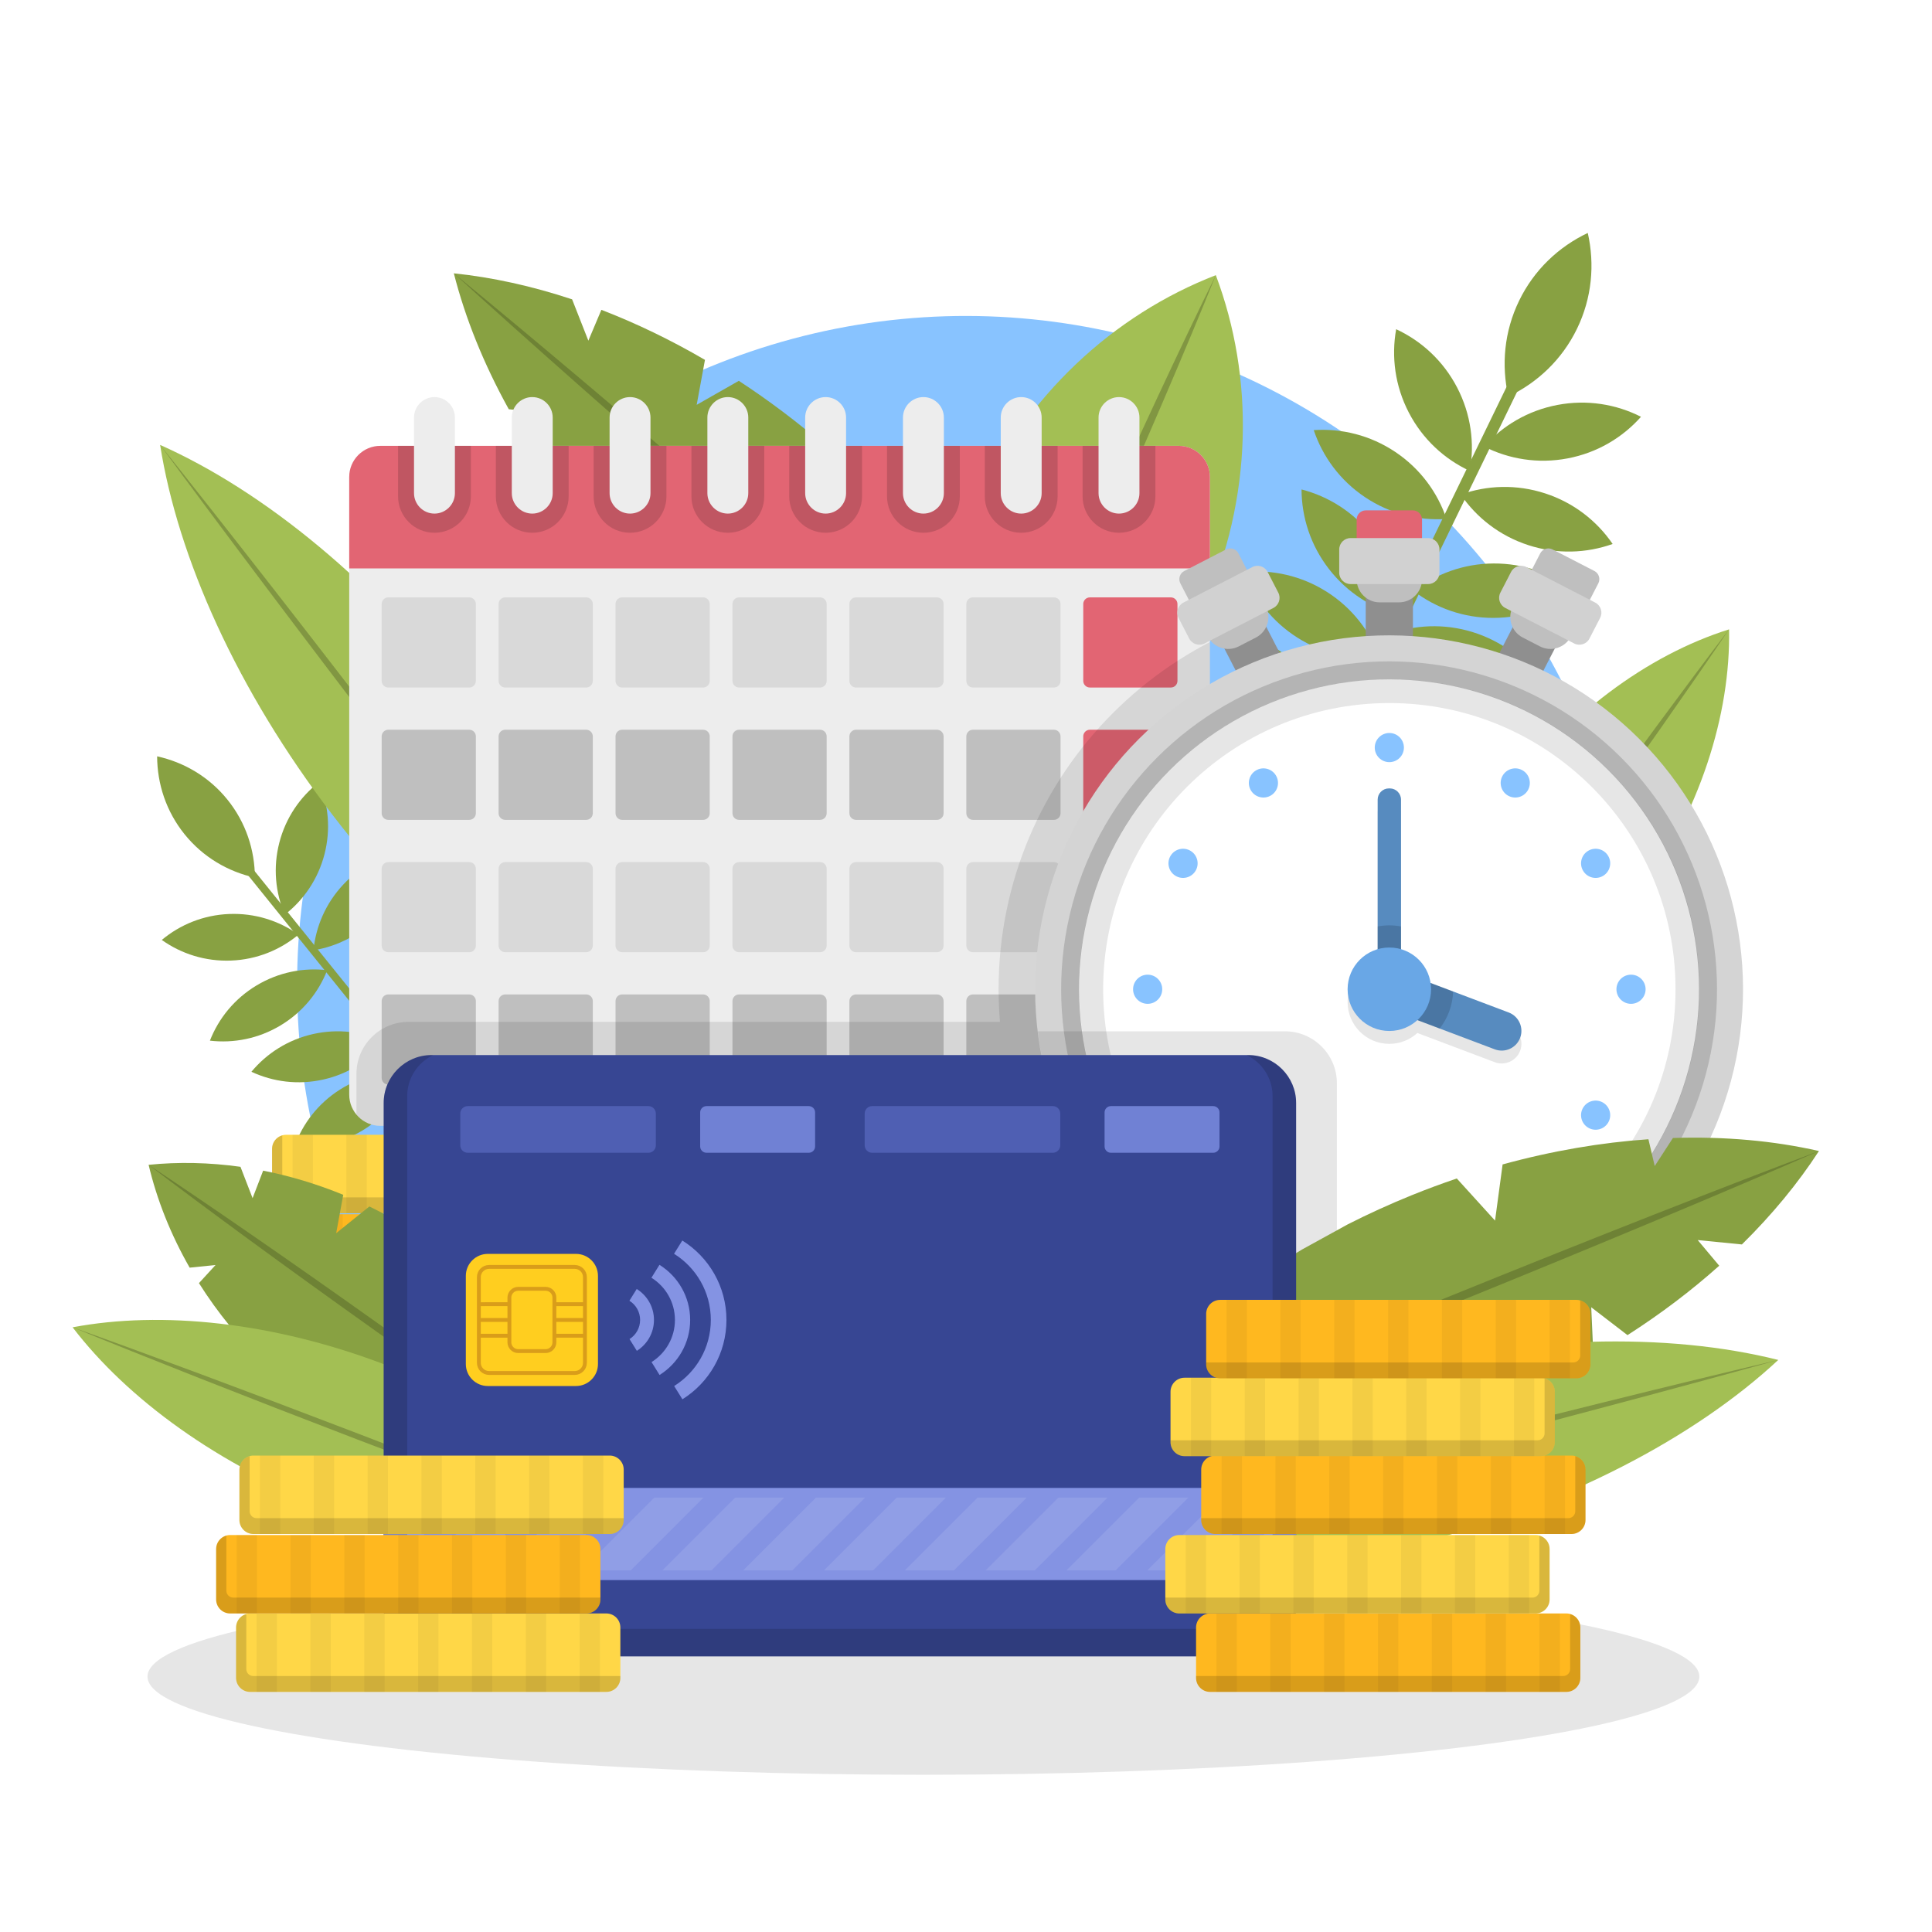 <?xml version="1.0" encoding="utf-8"?>
<!-- Generator: Adobe Illustrator 27.5.0, SVG Export Plug-In . SVG Version: 6.00 Build 0)  -->
<svg version="1.1" xmlns="http://www.w3.org/2000/svg" xmlns:xlink="http://www.w3.org/1999/xlink" x="0px" y="0px"
	 viewBox="0 0 500 500" style="enable-background:new 0 0 500 500;" xml:space="preserve">
<g id="BACKGROUND">
	<rect style="fill:#FFFFFF;" width="500" height="500"/>
</g>
<g id="OBJECTS">
	<ellipse style="opacity:0.1;" cx="238.979" cy="433.903" rx="200.808" ry="25.405"/>
	
		<ellipse transform="matrix(0.707 -0.707 0.707 0.707 -106.967 251.414)" style="fill:#88C3FF;" cx="250" cy="254.828" rx="173.081" ry="173.081"/>
	<g>
		<path style="fill:#A3BF54;" d="M252.437,131.153c-12.895,28.816-13.188,59.87-3.236,86.331
			c26.361-10.211,49.322-31.122,62.217-59.938s13.188-59.87,3.236-86.331C288.292,81.426,265.331,102.337,252.437,131.153z"/>
		<path style="fill:#819642;" d="M280.823,143.855c-12.895,28.816-24.097,54.988-31.623,73.628
			c8.885-18.032,20.936-43.824,33.831-72.64c12.895-28.816,24.097-54.988,31.623-73.628
			C305.769,89.247,293.718,115.039,280.823,143.855z"/>
	</g>
	<g>
		<path style="fill:#88A142;" d="M201.102,178.212c8.97,5.652,18.106,10.425,27.237,14.296l3.677-8.701l4.721,12.011
			c11.961,4.355,23.82,7.151,35.184,8.324c-3.566-14.025-9.818-28.458-18.527-42.525l-9.413-0.969l5.678-4.818
			c-6.944-10.325-15.221-20.391-24.742-29.886l-12.33,4.351l4.452-11.814c-1.117-1.006-2.244-2.008-3.391-2.998
			c-7.27-6.279-14.788-11.921-22.44-16.928l-10.91,6.216l2.145-11.637c-8.867-5.174-17.856-9.497-26.808-12.948l-3.372,7.978
			l-4.204-10.695c-10.405-3.449-20.695-5.708-30.608-6.732c2.947,11.592,7.732,23.461,14.219,35.174l8.612,0.886l-5.435,4.612
			c6.324,10.498,14.02,20.811,22.997,30.622l13.832-4.881l-5.192,13.776c2.967,2.881,6.043,5.709,9.24,8.47
			c4.649,4.015,9.399,7.769,14.22,11.266L201.102,178.212z"/>
		<path style="fill:#6E8235;" d="M193.977,138.264c30.432,26.282,58.144,49.663,77.944,65.88
			c-18.927-17.229-46.093-41.242-76.525-67.524c-30.432-26.282-58.144-49.663-77.944-65.88
			C136.379,87.969,163.545,111.982,193.977,138.264z"/>
	</g>
	<g>
		
			<line style="fill:none;stroke:#88A142;stroke-width:3;stroke-linecap:round;stroke-linejoin:round;stroke-miterlimit:10;" x1="335.976" y1="214.597" x2="393.016" y2="97.142"/>
		<path style="fill:#88A142;" d="M393.149,77.817c-3.871,7.97-4.638,16.666-2.792,24.802c7.535-3.581,13.895-9.56,17.766-17.53
			c3.871-7.97,4.637-16.666,2.792-24.802C403.379,63.868,397.019,69.847,393.149,77.817z"/>
		<path style="fill:#88A142;" d="M403.067,104.796c-7.647,1.45-14.198,5.369-18.997,10.769c6.443,3.269,13.973,4.519,21.62,3.069
			c7.647-1.45,14.198-5.369,18.997-10.769C418.244,104.596,410.714,103.346,403.067,104.796z"/>
		<path style="fill:#88A142;" d="M399.872,127.686c-7.402-2.408-15.029-2.124-21.835,0.301c4.076,5.966,10.076,10.684,17.477,13.092
			c7.402,2.408,15.029,2.124,21.835-0.301C413.273,134.812,407.273,130.094,399.872,127.686z"/>
		<path style="fill:#88A142;" d="M386.529,145.827c-7.784,0.043-14.934,2.713-20.631,7.156c5.746,4.38,12.926,6.971,20.709,6.928
			c7.784-0.043,14.934-2.713,20.631-7.156C401.492,148.375,394.312,145.784,386.529,145.827z"/>
		<path style="fill:#88A142;" d="M382.428,164.018c-7.337-2.598-14.97-2.511-21.835-0.262c3.92,6.069,9.796,10.941,17.133,13.539
			c7.337,2.598,14.97,2.511,21.836,0.262C395.642,171.488,389.765,166.616,382.428,164.018z"/>
		<path style="fill:#88A142;" d="M370.816,181.545c-7.745-0.774-15.137,1.132-21.268,4.953c5.255,4.959,12.123,8.288,19.868,9.062
			c7.745,0.774,15.137-1.132,21.268-4.953C385.43,185.648,378.561,182.318,370.816,181.545z"/>
		<path style="fill:#88A142;" d="M357.59,199.006c-5.891-0.589-11.514,0.861-16.178,3.767c3.997,3.772,9.222,6.305,15.113,6.893
			c5.891,0.589,11.514-0.861,16.178-3.767C368.706,202.127,363.481,199.595,357.59,199.006z"/>
		<path style="fill:#88A142;" d="M377.107,100.294c3.589,6.907,4.559,14.478,3.283,21.589c-6.553-3.042-12.191-8.187-15.781-15.094
			s-4.559-14.478-3.283-21.589C367.879,88.243,373.518,93.387,377.107,100.294z"/>
		<path style="fill:#88A142;" d="M361.093,116.958c6.469,4.328,10.962,10.499,13.264,17.347c-7.208,0.486-14.627-1.312-21.096-5.641
			c-6.469-4.328-10.962-10.499-13.264-17.347C347.205,110.832,354.624,112.63,361.093,116.958z"/>
		<path style="fill:#88A142;" d="M355.086,138.662c4.779,6.144,7.102,13.415,7.132,20.639c-6.995-1.807-13.471-5.848-18.25-11.992
			c-4.779-6.144-7.102-13.415-7.132-20.64C343.831,128.477,350.307,132.518,355.086,138.662z"/>
		<path style="fill:#88A142;" d="M343.325,153.133c6.579,4.16,11.23,10.212,13.708,16.999c-7.194,0.671-14.656-0.934-21.235-5.094
			c-6.579-4.16-11.23-10.212-13.708-16.999C329.284,147.367,336.746,148.973,343.325,153.133z"/>
		<path style="fill:#88A142;" d="M336.73,173.097c5.397,5.609,8.47,12.596,9.258,19.777c-7.146-1.064-14.01-4.403-19.407-10.012
			c-5.397-5.609-8.47-12.596-9.258-19.778C324.469,164.148,331.333,167.488,336.73,173.097z"/>
		<path style="fill:#88A142;" d="M331.185,194.288c4.105,4.266,6.443,9.581,7.042,15.044c-5.436-0.809-10.657-3.349-14.762-7.615
			c-4.105-4.266-6.443-9.581-7.042-15.044C321.859,187.482,327.08,190.022,331.185,194.288z"/>
	</g>
	<g>
		
			<line style="fill:none;stroke:#88A142;stroke-width:2;stroke-linecap:round;stroke-linejoin:round;stroke-miterlimit:10;" x1="132.891" y1="310.139" x2="62.693" y2="223.059"/>
		<path style="fill:#88A142;" d="M47.766,215.903c4.764,5.909,11.222,9.678,18.201,11.218c-0.024-7.147-2.336-14.258-7.1-20.167
			c-4.764-5.909-11.222-9.678-18.201-11.218C40.69,202.882,43.002,209.993,47.766,215.903z"/>
		<path style="fill:#88A142;" d="M72.293,218.065c-1.668,6.455-1.022,12.962,1.41,18.653c4.885-3.8,8.603-9.178,10.271-15.634
			c1.668-6.455,1.022-12.962-1.41-18.653C77.679,206.231,73.961,211.61,72.293,218.065z"/>
		<path style="fill:#88A142;" d="M88.865,228.897c-4.568,4.857-7.132,10.872-7.737,17.031c6.111-0.981,11.958-3.908,16.526-8.765
			c4.568-4.857,7.132-10.872,7.737-17.031C99.28,221.113,93.433,224.04,88.865,228.897z"/>
		<path style="fill:#88A142;" d="M98.052,245.859c-2.808,6.047-3.349,12.563-1.986,18.6c5.492-2.854,10.12-7.472,12.928-13.519
			c2.808-6.047,3.349-12.564,1.986-18.6C105.489,235.193,100.86,239.811,98.052,245.859z"/>
		<path style="fill:#88A142;" d="M110.652,255.677c-4.692,4.737-7.411,10.684-8.174,16.825c6.134-0.823,12.054-3.598,16.746-8.335
			c4.692-4.737,7.41-10.684,8.174-16.825C121.265,248.165,115.344,250.94,110.652,255.677z"/>
		<path style="fill:#88A142;" d="M119.996,271.074c-3.427,5.72-4.649,12.143-3.926,18.29c5.761-2.262,10.848-6.369,14.275-12.089
			c3.427-5.72,4.648-12.143,3.926-18.29C128.51,261.247,123.423,265.354,119.996,271.074z"/>
		<path style="fill:#88A142;" d="M128.699,287.698c-2.607,4.351-3.536,9.237-2.986,13.912c4.382-1.721,8.252-4.845,10.859-9.195
			c2.607-4.351,3.536-9.237,2.986-13.912C135.176,280.223,131.306,283.347,128.699,287.698z"/>
		<path style="fill:#88A142;" d="M59.328,236.539c6.662-0.26,12.884,1.752,17.929,5.337c-4.75,3.968-10.795,6.459-17.458,6.719
			c-6.662,0.26-12.884-1.752-17.929-5.337C46.62,239.29,52.665,236.799,59.328,236.539z"/>
		<path style="fill:#88A142;" d="M66.396,255.032c5.715-3.433,12.137-4.663,18.285-3.947c-2.255,5.763-6.356,10.856-12.072,14.289
			c-5.716,3.433-12.138,4.663-18.285,3.947C56.579,263.558,60.68,258.465,66.396,255.032z"/>
		<path style="fill:#88A142;" d="M81.022,267.61c6.506-1.461,12.988-0.607,18.598,2.007c-3.954,4.761-9.45,8.304-15.955,9.765
			s-12.988,0.607-18.598-2.007C69.021,272.614,74.516,269.071,81.022,267.61z"/>
		<path style="fill:#88A142;" d="M87.943,282.006c5.625-3.58,12.013-4.974,18.177-4.417c-2.106,5.82-6.074,11.016-11.699,14.596
			c-5.625,3.58-12.013,4.974-18.177,4.417C78.349,290.783,82.317,285.586,87.943,282.006z"/>
		<path style="fill:#88A142;" d="M101.006,294.405c6.316-2.135,12.853-1.966,18.706,0.045c-3.433,5.15-8.526,9.25-14.843,11.385
			c-6.317,2.135-12.853,1.966-18.706-0.045C89.596,300.64,94.689,296.54,101.006,294.405z"/>
		<path style="fill:#88A142;" d="M115.404,306.438c4.805-1.624,9.777-1.495,14.229,0.034c-2.611,3.917-6.486,7.036-11.29,8.66
			c-4.805,1.624-9.777,1.495-14.229-0.034C106.725,311.18,110.599,308.062,115.404,306.438z"/>
	</g>
	<g>
		<path style="fill:#A3BF54;" d="M86,210.818c24.691,32.233,53.912,55.965,80.769,67.937c-4.565-29.048-19.869-63.441-44.56-95.674
			c-24.691-32.233-53.912-55.965-80.769-67.937C46.004,144.192,61.309,178.585,86,210.818z"/>
		<path style="fill:#819642;" d="M103.427,197.468c24.691,32.233,47.214,61.096,63.343,81.286
			c-15.294-20.829-37.296-50.092-61.987-82.324c-24.691-32.233-47.214-61.096-63.343-81.286
			C56.733,135.973,78.736,165.236,103.427,197.468z"/>
	</g>
	<g>
		<path style="fill:#A3BF54;" d="M388.854,207.589c-16.23,22.561-24.161,47.723-23.752,69.802
			c21.063-6.632,42.398-22.153,58.627-44.713s24.161-47.723,23.752-69.801C426.418,169.508,405.083,185.029,388.854,207.589z"/>
		<path style="fill:#819642;" d="M405.639,219.664c-16.229,22.56-30.612,43.083-40.537,57.727
			c10.729-14.066,25.613-34.227,41.842-56.788c16.229-22.56,30.612-43.083,40.537-57.727
			C436.752,176.942,421.868,197.103,405.639,219.664z"/>
	</g>
	<g>
		<g>
			<g>
				<path style="fill:#EDEDED;" d="M305.057,115.389H98.443c-4.454,0-8.065,3.611-8.065,8.065v159.846
					c0,4.454,3.611,8.066,8.065,8.066h206.613c4.454,0,8.066-3.611,8.066-8.066V123.454
					C313.122,119,309.511,115.389,305.057,115.389z"/>
				<path style="fill:#E26573;" d="M313.122,147.109v-23.655c0-4.454-3.611-8.066-8.065-8.066H98.443
					c-4.455,0-8.066,3.611-8.066,8.066v23.655H313.122z"/>
				<g style="opacity:0.15;">
					<path d="M289.595,137.879c5.195,0,9.422-4.226,9.422-9.421v-13.069h-18.842v13.069
						C280.175,133.652,284.401,137.879,289.595,137.879z"/>
					<path d="M264.287,137.879c5.195,0,9.422-4.226,9.422-9.421v-13.069h-18.842v13.069
						C254.866,133.652,259.093,137.879,264.287,137.879z"/>
					<path d="M112.438,137.879c5.194,0,9.421-4.226,9.421-9.421v-13.069h-18.842v13.069
						C103.017,133.652,107.243,137.879,112.438,137.879z"/>
					<path d="M238.979,137.879c5.195,0,9.421-4.226,9.421-9.421v-13.069h-18.841v13.069
						C229.558,133.652,233.784,137.879,238.979,137.879z"/>
					<path d="M163.054,137.879c5.195,0,9.421-4.226,9.421-9.421v-13.069h-18.842v13.069
						C153.633,133.652,157.86,137.879,163.054,137.879z"/>
					<path d="M137.746,137.879c5.195,0,9.421-4.226,9.421-9.421v-13.069h-18.842v13.069
						C128.325,133.652,132.551,137.879,137.746,137.879z"/>
					<path d="M188.362,137.879c5.195,0,9.421-4.226,9.421-9.421v-13.069h-18.842v13.069
						C178.941,133.652,183.168,137.879,188.362,137.879z"/>
					<path d="M213.671,137.879c5.195,0,9.421-4.226,9.421-9.421v-13.069H204.25v13.069
						C204.25,133.652,208.476,137.879,213.671,137.879z"/>
				</g>
			</g>
			<g>
				<path style="fill:#EDEDED;" d="M112.438,132.918L112.438,132.918c-2.911,0-5.292-2.382-5.292-5.292v-19.568
					c0-2.911,2.382-5.292,5.292-5.292l0,0c2.911,0,5.292,2.381,5.292,5.292v19.568C117.73,130.536,115.349,132.918,112.438,132.918z
					"/>
				<path style="fill:#EDEDED;" d="M137.746,132.918L137.746,132.918c-2.911,0-5.292-2.382-5.292-5.292v-19.568
					c0-2.911,2.382-5.292,5.292-5.292l0,0c2.911,0,5.292,2.381,5.292,5.292v19.568C143.038,130.536,140.657,132.918,137.746,132.918
					z"/>
				<path style="fill:#EDEDED;" d="M163.054,132.918L163.054,132.918c-2.911,0-5.292-2.382-5.292-5.292v-19.568
					c0-2.911,2.382-5.292,5.292-5.292l0,0c2.911,0,5.292,2.381,5.292,5.292v19.568C168.346,130.536,165.965,132.918,163.054,132.918
					z"/>
				<path style="fill:#EDEDED;" d="M188.362,132.918L188.362,132.918c-2.911,0-5.292-2.382-5.292-5.292v-19.568
					c0-2.911,2.382-5.292,5.292-5.292l0,0c2.911,0,5.292,2.381,5.292,5.292v19.568C193.655,130.536,191.273,132.918,188.362,132.918
					z"/>
				<path style="fill:#EDEDED;" d="M213.671,132.918L213.671,132.918c-2.911,0-5.292-2.382-5.292-5.292v-19.568
					c0-2.911,2.382-5.292,5.292-5.292h0c2.911,0,5.292,2.381,5.292,5.292v19.568C218.963,130.536,216.581,132.918,213.671,132.918z"
					/>
				<path style="fill:#EDEDED;" d="M238.979,132.918L238.979,132.918c-2.911,0-5.292-2.382-5.292-5.292v-19.568
					c0-2.911,2.382-5.292,5.292-5.292l0,0c2.911,0,5.292,2.381,5.292,5.292v19.568C244.271,130.536,241.89,132.918,238.979,132.918z
					"/>
				<path style="fill:#EDEDED;" d="M264.287,132.918L264.287,132.918c-2.911,0-5.292-2.382-5.292-5.292v-19.568
					c0-2.911,2.381-5.292,5.292-5.292l0,0c2.911,0,5.292,2.381,5.292,5.292v19.568C269.579,130.536,267.198,132.918,264.287,132.918
					z"/>
				<path style="fill:#EDEDED;" d="M289.595,132.918L289.595,132.918c-2.911,0-5.292-2.382-5.292-5.292v-19.568
					c0-2.911,2.382-5.292,5.292-5.292l0,0c2.911,0,5.292,2.381,5.292,5.292v19.568C294.888,130.536,292.506,132.918,289.595,132.918
					z"/>
			</g>
			<g>
				<path style="fill:#D9D9D9;" d="M121.436,177.929h-20.944c-0.949,0-1.718-0.769-1.718-1.718V156.32
					c0-0.949,0.769-1.718,1.718-1.718h20.944c0.949,0,1.718,0.769,1.718,1.718v19.891
					C123.154,177.16,122.385,177.929,121.436,177.929z"/>
				<path style="fill:#D9D9D9;" d="M151.698,177.929h-20.944c-0.949,0-1.718-0.769-1.718-1.718V156.32
					c0-0.949,0.769-1.718,1.718-1.718h20.944c0.949,0,1.718,0.769,1.718,1.718v19.891
					C153.416,177.16,152.647,177.929,151.698,177.929z"/>
				<path style="fill:#D9D9D9;" d="M181.96,177.929h-20.944c-0.949,0-1.718-0.769-1.718-1.718V156.32
					c0-0.949,0.769-1.718,1.718-1.718h20.944c0.949,0,1.718,0.769,1.718,1.718v19.891
					C183.678,177.16,182.909,177.929,181.96,177.929z"/>
				<path style="fill:#D9D9D9;" d="M212.222,177.929h-20.944c-0.949,0-1.718-0.769-1.718-1.718V156.32
					c0-0.949,0.769-1.718,1.718-1.718h20.944c0.949,0,1.718,0.769,1.718,1.718v19.891C213.94,177.16,213.17,177.929,212.222,177.929
					z"/>
				<path style="fill:#D9D9D9;" d="M242.484,177.929H221.54c-0.949,0-1.718-0.769-1.718-1.718V156.32
					c0-0.949,0.769-1.718,1.718-1.718h20.944c0.949,0,1.718,0.769,1.718,1.718v19.891
					C244.201,177.16,243.432,177.929,242.484,177.929z"/>
				<path style="fill:#D9D9D9;" d="M272.746,177.929h-20.944c-0.949,0-1.718-0.769-1.718-1.718V156.32
					c0-0.949,0.769-1.718,1.718-1.718h20.944c0.949,0,1.718,0.769,1.718,1.718v19.891
					C274.463,177.16,273.694,177.929,272.746,177.929z"/>
				<path style="fill:#E26573;" d="M303.007,177.929h-20.944c-0.949,0-1.718-0.769-1.718-1.718V156.32
					c0-0.949,0.769-1.718,1.718-1.718h20.944c0.949,0,1.718,0.769,1.718,1.718v19.891
					C304.725,177.16,303.956,177.929,303.007,177.929z"/>
			</g>
			<g>
				<path style="fill:#BFBFBF;" d="M121.436,212.181h-20.944c-0.949,0-1.718-0.769-1.718-1.718v-19.891
					c0-0.949,0.769-1.718,1.718-1.718h20.944c0.949,0,1.718,0.769,1.718,1.718v19.891
					C123.154,211.412,122.385,212.181,121.436,212.181z"/>
				<path style="fill:#BFBFBF;" d="M151.698,212.181h-20.944c-0.949,0-1.718-0.769-1.718-1.718v-19.891
					c0-0.949,0.769-1.718,1.718-1.718h20.944c0.949,0,1.718,0.769,1.718,1.718v19.891
					C153.416,211.412,152.647,212.181,151.698,212.181z"/>
				<path style="fill:#BFBFBF;" d="M181.96,212.181h-20.944c-0.949,0-1.718-0.769-1.718-1.718v-19.891
					c0-0.949,0.769-1.718,1.718-1.718h20.944c0.949,0,1.718,0.769,1.718,1.718v19.891
					C183.678,211.412,182.909,212.181,181.96,212.181z"/>
				<path style="fill:#BFBFBF;" d="M212.222,212.181h-20.944c-0.949,0-1.718-0.769-1.718-1.718v-19.891
					c0-0.949,0.769-1.718,1.718-1.718h20.944c0.949,0,1.718,0.769,1.718,1.718v19.891
					C213.94,211.412,213.17,212.181,212.222,212.181z"/>
				<path style="fill:#BFBFBF;" d="M242.484,212.181H221.54c-0.949,0-1.718-0.769-1.718-1.718v-19.891
					c0-0.949,0.769-1.718,1.718-1.718h20.944c0.949,0,1.718,0.769,1.718,1.718v19.891
					C244.201,211.412,243.432,212.181,242.484,212.181z"/>
				<path style="fill:#BFBFBF;" d="M272.746,212.181h-20.944c-0.949,0-1.718-0.769-1.718-1.718v-19.891
					c0-0.949,0.769-1.718,1.718-1.718h20.944c0.949,0,1.718,0.769,1.718,1.718v19.891
					C274.463,211.412,273.694,212.181,272.746,212.181z"/>
				<path style="fill:#E26573;" d="M303.007,212.181h-20.944c-0.949,0-1.718-0.769-1.718-1.718v-19.891
					c0-0.949,0.769-1.718,1.718-1.718h20.944c0.949,0,1.718,0.769,1.718,1.718v19.891
					C304.725,211.412,303.956,212.181,303.007,212.181z"/>
			</g>
			<g>
				<path style="fill:#D9D9D9;" d="M121.436,246.433h-20.944c-0.949,0-1.718-0.769-1.718-1.718v-19.891
					c0-0.949,0.769-1.718,1.718-1.718h20.944c0.949,0,1.718,0.769,1.718,1.718v19.891
					C123.154,245.664,122.385,246.433,121.436,246.433z"/>
				<path style="fill:#D9D9D9;" d="M151.698,246.433h-20.944c-0.949,0-1.718-0.769-1.718-1.718v-19.891
					c0-0.949,0.769-1.718,1.718-1.718h20.944c0.949,0,1.718,0.769,1.718,1.718v19.891
					C153.416,245.664,152.647,246.433,151.698,246.433z"/>
				<path style="fill:#D9D9D9;" d="M181.96,246.433h-20.944c-0.949,0-1.718-0.769-1.718-1.718v-19.891
					c0-0.949,0.769-1.718,1.718-1.718h20.944c0.949,0,1.718,0.769,1.718,1.718v19.891
					C183.678,245.664,182.909,246.433,181.96,246.433z"/>
				<path style="fill:#D9D9D9;" d="M212.222,246.433h-20.944c-0.949,0-1.718-0.769-1.718-1.718v-19.891
					c0-0.949,0.769-1.718,1.718-1.718h20.944c0.949,0,1.718,0.769,1.718,1.718v19.891
					C213.94,245.664,213.17,246.433,212.222,246.433z"/>
				<path style="fill:#D9D9D9;" d="M242.484,246.433H221.54c-0.949,0-1.718-0.769-1.718-1.718v-19.891
					c0-0.949,0.769-1.718,1.718-1.718h20.944c0.949,0,1.718,0.769,1.718,1.718v19.891
					C244.201,245.664,243.432,246.433,242.484,246.433z"/>
				<path style="fill:#D9D9D9;" d="M272.746,246.433h-20.944c-0.949,0-1.718-0.769-1.718-1.718v-19.891
					c0-0.949,0.769-1.718,1.718-1.718h20.944c0.949,0,1.718,0.769,1.718,1.718v19.891
					C274.463,245.664,273.694,246.433,272.746,246.433z"/>
				<path style="fill:#E26573;" d="M303.007,246.433h-20.944c-0.949,0-1.718-0.769-1.718-1.718v-19.891
					c0-0.949,0.769-1.718,1.718-1.718h20.944c0.949,0,1.718,0.769,1.718,1.718v19.891
					C304.725,245.664,303.956,246.433,303.007,246.433z"/>
			</g>
			<g>
				<path style="fill:#BFBFBF;" d="M121.436,280.685h-20.944c-0.949,0-1.718-0.769-1.718-1.718v-19.891
					c0-0.949,0.769-1.718,1.718-1.718h20.944c0.949,0,1.718,0.769,1.718,1.718v19.891
					C123.154,279.915,122.385,280.685,121.436,280.685z"/>
				<path style="fill:#BFBFBF;" d="M151.698,280.685h-20.944c-0.949,0-1.718-0.769-1.718-1.718v-19.891
					c0-0.949,0.769-1.718,1.718-1.718h20.944c0.949,0,1.718,0.769,1.718,1.718v19.891
					C153.416,279.915,152.647,280.685,151.698,280.685z"/>
				<path style="fill:#BFBFBF;" d="M181.96,280.685h-20.944c-0.949,0-1.718-0.769-1.718-1.718v-19.891
					c0-0.949,0.769-1.718,1.718-1.718h20.944c0.949,0,1.718,0.769,1.718,1.718v19.891
					C183.678,279.915,182.909,280.685,181.96,280.685z"/>
				<path style="fill:#BFBFBF;" d="M212.222,280.685h-20.944c-0.949,0-1.718-0.769-1.718-1.718v-19.891
					c0-0.949,0.769-1.718,1.718-1.718h20.944c0.949,0,1.718,0.769,1.718,1.718v19.891
					C213.94,279.915,213.17,280.685,212.222,280.685z"/>
				<path style="fill:#BFBFBF;" d="M242.484,280.685H221.54c-0.949,0-1.718-0.769-1.718-1.718v-19.891
					c0-0.949,0.769-1.718,1.718-1.718h20.944c0.949,0,1.718,0.769,1.718,1.718v19.891
					C244.201,279.915,243.432,280.685,242.484,280.685z"/>
				<path style="fill:#BFBFBF;" d="M272.746,280.685h-20.944c-0.949,0-1.718-0.769-1.718-1.718v-19.891
					c0-0.949,0.769-1.718,1.718-1.718h20.944c0.949,0,1.718,0.769,1.718,1.718v19.891
					C274.463,279.915,273.694,280.685,272.746,280.685z"/>
				<path style="fill:#E26573;" d="M303.007,280.685h-20.944c-0.949,0-1.718-0.769-1.718-1.718v-19.891
					c0-0.949,0.769-1.718,1.718-1.718h20.944c0.949,0,1.718,0.769,1.718,1.718v19.891
					C304.725,279.915,303.956,280.685,303.007,280.685z"/>
			</g>
		</g>
		<g>
			<defs>
				<path id="SVGID_1_" d="M305.057,115.389H98.443c-4.454,0-8.065,3.611-8.065,8.065v159.846c0,4.454,3.611,8.066,8.065,8.066
					h206.613c4.454,0,8.066-3.611,8.066-8.066V123.454C313.122,119,309.511,115.389,305.057,115.389z"/>
			</defs>
			<clipPath id="SVGID_00000046308875664144886600000010477706509660555424_">
				<use xlink:href="#SVGID_1_"  style="overflow:visible;"/>
			</clipPath>
			<path style="opacity:0.1;clip-path:url(#SVGID_00000046308875664144886600000010477706509660555424_);" d="M359.559,154.893
				c-55.849,0-101.123,45.275-101.123,101.123c0,2.844,0.123,5.658,0.354,8.443H105.688c-7.389,0-13.435,6.046-13.435,13.435V423.82
				c0,7.389,6.046,13.435,13.435,13.435h223.351c7.389,0,13.435-6.046,13.435-13.435v-68.124c5.555,0.945,11.261,1.444,17.085,1.444
				c55.849,0,101.123-45.275,101.123-101.124C460.683,200.168,415.408,154.893,359.559,154.893z"/>
		</g>
	</g>
	<g>
		<g>
			<path style="fill:#FFB81F;" d="M67.812,314.245h92.196c2.004,0,3.629,1.625,3.629,3.629v13.042c0,2.004-1.625,3.629-3.629,3.629
				H67.812c-2.004,0-3.629-1.625-3.629-3.629v-13.042C64.184,315.87,65.808,314.245,67.812,314.245z"/>
			<g>
				<rect x="83.431" y="314.245" style="opacity:0.05;" width="5.258" height="20.299"/>
				<rect x="69.497" y="314.245" style="opacity:0.05;" width="5.258" height="20.299"/>
				<rect x="111.299" y="314.245" style="opacity:0.05;" width="5.258" height="20.299"/>
				<rect x="97.365" y="314.245" style="opacity:0.05;" width="5.258" height="20.299"/>
				<rect x="153.1" y="314.245" style="opacity:0.05;" width="5.258" height="20.299"/>
				<rect x="125.232" y="314.245" style="opacity:0.05;" width="5.258" height="20.299"/>
				<rect x="139.166" y="314.245" style="opacity:0.05;" width="5.258" height="20.299"/>
			</g>
		</g>
		<path style="opacity:0.15;" d="M66.829,314.397v14.255c0,0.988,0.801,1.788,1.788,1.788h95.02v0.475
			c0,2.004-1.625,3.629-3.629,3.629H67.812c-2.004,0-3.629-1.625-3.629-3.629v-13.042C64.184,316.212,65.306,314.827,66.829,314.397
			z"/>
	</g>
	<g>
		<g>
			<path style="fill:#FFD747;" d="M74.038,293.683h92.196c2.004,0,3.629,1.625,3.629,3.629v13.042c0,2.004-1.625,3.629-3.629,3.629
				H74.038c-2.004,0-3.629-1.625-3.629-3.629v-13.042C70.409,295.308,72.034,293.683,74.038,293.683z"/>
			<g>
				<rect x="89.657" y="293.683" style="opacity:0.05;" width="5.258" height="20.299"/>
				<rect x="75.723" y="293.683" style="opacity:0.05;" width="5.258" height="20.299"/>
				<rect x="117.524" y="293.683" style="opacity:0.05;" width="5.258" height="20.299"/>
				<rect x="103.59" y="293.683" style="opacity:0.05;" width="5.258" height="20.299"/>
				<rect x="159.325" y="293.683" style="opacity:0.05;" width="5.258" height="20.299"/>
				<rect x="131.458" y="293.683" style="opacity:0.05;" width="5.258" height="20.299"/>
				<rect x="145.391" y="293.683" style="opacity:0.05;" width="5.258" height="20.299"/>
			</g>
		</g>
		<path style="opacity:0.15;" d="M73.055,293.835v14.255c0,0.987,0.801,1.788,1.788,1.788h95.02v0.475
			c0,2.004-1.625,3.629-3.629,3.629H74.038c-2.004,0-3.629-1.625-3.629-3.629v-13.042C70.409,295.651,71.532,294.266,73.055,293.835
			z"/>
	</g>
	<g>
		<g>
			<g>
				<rect x="353.453" y="140.454" style="fill:#8F8F8F;" width="12.213" height="33.074"/>
				<path style="fill:#E26573;" d="M365.653,143.987h-12.188c-1.301,0-2.365-1.064-2.365-2.365v-7.172
					c0-1.301,1.064-2.365,2.365-2.365h12.188c1.301,0,2.365,1.064,2.365,2.365v7.172
					C368.018,142.923,366.954,143.987,365.653,143.987z"/>
				<path style="fill:#BFBFBF;" d="M362.067,155.889h-5.016c-3.273,0-5.951-2.678-5.951-5.951l0,0c0-3.273,2.678-5.951,5.951-5.951
					h5.016c3.273,0,5.951,2.678,5.951,5.951l0,0C368.018,153.211,365.34,155.889,362.067,155.889z"/>
				<path style="fill:#D1D1D1;" d="M369.6,151.155h-20.081c-1.611,0-2.928-1.318-2.928-2.928v-6.045
					c0-1.611,1.318-2.928,2.928-2.928H369.6c1.611,0,2.928,1.318,2.928,2.928v6.045C372.528,149.837,371.21,151.155,369.6,151.155z"
					/>
			</g>
			<g>
				
					<rect x="389.696" y="150.581" transform="matrix(0.889 0.458 -0.458 0.889 120.592 -162.802)" style="fill:#8F8F8F;" width="12.213" height="33.073"/>
				<path style="fill:#BFBFBF;" d="M407.178,158.353l-10.833-5.585c-1.156-0.596-1.614-2.03-1.018-3.186l3.286-6.374
					c0.596-1.156,2.03-1.614,3.186-1.018l10.833,5.585c1.156,0.596,1.614,2.03,1.018,3.186l-3.287,6.374
					C409.768,158.49,408.334,158.949,407.178,158.353z"/>
				<path style="fill:#BFBFBF;" d="M398.537,167.288l-4.458-2.299c-2.909-1.5-4.062-5.107-2.562-8.016l0,0
					c1.5-2.909,5.107-4.062,8.016-2.562l4.458,2.299c2.909,1.5,4.062,5.107,2.562,8.016l0,0
					C405.053,167.635,401.446,168.788,398.537,167.288z"/>
				<path style="fill:#D1D1D1;" d="M407.401,166.532l-17.848-9.202c-1.431-0.738-1.999-2.513-1.261-3.945l2.77-5.373
					c0.738-1.431,2.513-1.999,3.945-1.261l17.848,9.202c1.432,0.738,1.999,2.513,1.261,3.945l-2.77,5.373
					C410.608,166.702,408.833,167.27,407.401,166.532z"/>
			</g>
			<g>
				
					<rect x="317.21" y="150.581" transform="matrix(-0.889 0.458 -0.458 -0.889 687.269 167.489)" style="fill:#8F8F8F;" width="12.213" height="33.073"/>
				<path style="fill:#BFBFBF;" d="M311.94,158.353l10.833-5.585c1.156-0.596,1.614-2.03,1.018-3.186l-3.287-6.374
					c-0.596-1.156-2.03-1.614-3.186-1.018l-10.833,5.585c-1.156,0.596-1.614,2.03-1.018,3.186l3.286,6.374
					C309.351,158.49,310.784,158.949,311.94,158.353z"/>
				<path style="fill:#BFBFBF;" d="M320.582,167.288l4.458-2.299c2.909-1.5,4.062-5.107,2.562-8.016l0,0
					c-1.5-2.909-5.107-4.062-8.016-2.562l-4.458,2.299c-2.909,1.5-4.062,5.107-2.562,8.016h0
					C314.065,167.635,317.673,168.788,320.582,167.288z"/>
				<path style="fill:#D1D1D1;" d="M311.717,166.532l17.848-9.202c1.432-0.738,1.999-2.513,1.261-3.945l-2.77-5.373
					c-0.738-1.431-2.513-1.999-3.945-1.261l-17.848,9.202c-1.431,0.738-1.999,2.513-1.261,3.945l2.77,5.373
					C308.511,166.702,310.286,167.27,311.717,166.532z"/>
			</g>
			<g>
				
					<ellipse transform="matrix(0.707 -0.707 0.707 0.707 -75.719 329.233)" style="fill:#D4D4D4;" cx="359.559" cy="256.017" rx="91.615" ry="91.615"/>
				
					<ellipse transform="matrix(0.707 -0.707 0.707 0.707 -75.719 329.233)" style="opacity:0.15;" cx="359.559" cy="256.017" rx="84.882" ry="84.882"/>
				
					<ellipse transform="matrix(0.707 -0.707 0.707 0.707 -75.719 329.232)" style="fill:#FFFFFF;" cx="359.559" cy="256.017" rx="80.227" ry="80.227"/>
				<path style="opacity:0.1;" d="M359.559,175.79c-44.308,0-80.227,35.919-80.227,80.227s35.919,80.227,80.227,80.227
					s80.227-35.919,80.227-80.227S403.868,175.79,359.559,175.79z M359.559,330.081c-40.905,0-74.065-33.16-74.065-74.065
					s33.16-74.065,74.065-74.065s74.065,33.16,74.065,74.065S400.464,330.081,359.559,330.081z"/>
			</g>
			<path style="opacity:0.1;" d="M390.442,265.354l-14.372-5.427l0,0l-5.846-2.208c-0.634-4.182-3.656-7.573-7.641-8.734v-5.888
				v-32.825c0-1.595-1.305-2.9-2.9-2.9h-0.246c-1.595,0-2.9,1.305-2.9,2.9v32.825v5.888c-4.491,1.309-7.776,5.449-7.776,10.363
				c0,5.964,4.835,10.799,10.8,10.799c2.795,0,5.334-1.071,7.252-2.814l20.027,7.563c2.635,0.995,5.578-0.335,6.573-2.97
				C394.407,269.292,393.077,266.349,390.442,265.354z"/>
			<g>
				<g>
					<path style="fill:#578BBF;" d="M359.683,257.148h-0.246c-1.595,0-2.9-1.305-2.9-2.9v-47.307c0-1.595,1.305-2.9,2.9-2.9h0.246
						c1.595,0,2.9,1.305,2.9,2.9v47.307C362.583,255.843,361.278,257.148,359.683,257.148z"/>
					<path style="opacity:0.15;" d="M359.559,239.477c-1.034,0-2.042,0.107-3.023,0.289v14.482c0,1.595,1.305,2.9,2.9,2.9h0.246
						c1.595,0,2.9-1.305,2.9-2.9v-14.482C361.601,239.584,360.593,239.477,359.559,239.477z"/>
				</g>
				<g>
					<path style="fill:#578BBF;" d="M358.936,255.577L358.936,255.577c0.995-2.635,3.938-3.964,6.573-2.969l24.933,9.415
						c2.635,0.995,3.965,3.938,2.97,6.573l0,0c-0.995,2.635-3.938,3.965-6.573,2.969l-24.933-9.415
						C359.271,261.155,357.941,258.213,358.936,255.577z"/>
					<path style="opacity:0.15;" d="M376.07,256.596l-10.56-3.988c-2.635-0.995-5.578,0.334-6.573,2.969
						c-0.995,2.635,0.335,5.578,2.97,6.573l10.681,4.033C374.668,263.52,375.944,260.207,376.07,256.596z"/>
				</g>
				<circle style="fill:#69A7E6;" cx="359.559" cy="256.017" r="10.8"/>
			</g>
			<g>
				<g>
					<g>
						<circle style="fill:#88C3FF;" cx="359.559" cy="193.47" r="3.773"/>
						<path style="fill:#88C3FF;" d="M363.332,318.564c0,2.084-1.689,3.773-3.773,3.773c-2.084,0-3.773-1.689-3.773-3.773
							c0-2.084,1.689-3.773,3.773-3.773C361.643,314.791,363.332,316.48,363.332,318.564z"/>
					</g>
					<g>
						<circle style="fill:#88C3FF;" cx="422.106" cy="256.017" r="3.773"/>
						<path style="fill:#88C3FF;" d="M297.012,259.79c-2.084,0-3.773-1.689-3.773-3.773c0-2.084,1.689-3.773,3.773-3.773
							c2.084,0,3.773,1.689,3.773,3.773C300.785,258.1,299.096,259.79,297.012,259.79z"/>
					</g>
				</g>
				<g>
					<g>
						<path style="fill:#88C3FF;" d="M395.366,204.594c-1.086,1.779-3.408,2.34-5.186,1.255c-1.779-1.086-2.34-3.408-1.255-5.186
							c1.086-1.779,3.408-2.34,5.186-1.255C395.889,200.494,396.451,202.816,395.366,204.594z"/>
						<path style="fill:#88C3FF;" d="M330.194,311.371c-1.086,1.779-3.408,2.34-5.186,1.255s-2.34-3.408-1.255-5.186
							s3.408-2.34,5.186-1.255C330.718,307.27,331.279,309.592,330.194,311.371z"/>
					</g>
					<g>
						<path style="fill:#88C3FF;" d="M410.982,291.823c-1.779-1.086-2.34-3.408-1.255-5.186s3.408-2.34,5.186-1.255
							s2.34,3.408,1.255,5.186S412.76,292.909,410.982,291.823z"/>
						<path style="fill:#88C3FF;" d="M304.206,226.651c-1.779-1.086-2.34-3.408-1.255-5.186c1.086-1.779,3.407-2.34,5.186-1.255
							s2.341,3.407,1.255,5.186C308.306,227.175,305.984,227.737,304.206,226.651z"/>
					</g>
				</g>
				<g>
					<g>
						<path style="fill:#88C3FF;" d="M323.753,204.594c1.086,1.779,3.407,2.34,5.186,1.255c1.779-1.086,2.34-3.408,1.255-5.186
							c-1.086-1.779-3.408-2.34-5.186-1.255C323.229,200.494,322.667,202.816,323.753,204.594z"/>
						<path style="fill:#88C3FF;" d="M388.925,311.371c1.086,1.779,3.407,2.34,5.186,1.255c1.779-1.086,2.34-3.408,1.255-5.186
							s-3.408-2.34-5.186-1.255C388.401,307.27,387.839,309.592,388.925,311.371z"/>
					</g>
					<g>
						<path style="fill:#88C3FF;" d="M308.137,291.823c1.779-1.086,2.341-3.408,1.255-5.186s-3.408-2.34-5.186-1.255
							s-2.34,3.408-1.255,5.186S306.358,292.909,308.137,291.823z"/>
						<path style="fill:#88C3FF;" d="M414.913,226.651c1.779-1.086,2.34-3.408,1.255-5.186c-1.086-1.779-3.407-2.34-5.186-1.255
							s-2.34,3.407-1.255,5.186C410.813,227.175,413.134,227.737,414.913,226.651z"/>
					</g>
				</g>
			</g>
		</g>
		<path style="opacity:0.1;" d="M332.556,266.9h-63.965c4.853,40.996,36.772,73.695,77.394,79.729v-66.3
			C345.985,272.943,339.942,266.9,332.556,266.9z"/>
	</g>
	<g>
		<path style="fill:#88A142;" d="M336.958,323.376c-9.119,5.41-17.53,11.367-25.137,17.731l6.07,7.238l-12.843-1.27
			c-9.326,8.663-17.219,17.945-23.442,27.526c14.11,3.216,29.805,4.228,46.296,2.884l5.151-7.938l1.701,7.249
			c12.355-1.477,25.087-4.258,37.877-8.407l1.745-12.958l8.488,9.346c1.405-0.536,2.81-1.083,4.214-1.653
			c8.902-3.611,17.35-7.731,25.293-12.262l-0.562-12.544l9.382,7.212c8.646-5.535,16.59-11.567,23.741-17.964l-5.566-6.637
			l11.435,1.131c7.811-7.691,14.511-15.821,19.939-24.178c-11.662-2.658-24.408-3.807-37.789-3.37l-4.713,7.262l-1.629-6.939
			c-12.227,0.846-24.913,2.998-37.737,6.518l-1.957,14.537l-9.897-10.899c-3.916,1.328-7.836,2.778-11.749,4.365
			c-5.692,2.309-11.199,4.827-16.508,7.525L336.958,323.376z"/>
		<path style="fill:#6E8235;" d="M375.766,335.236c-37.261,15.114-70.701,29.128-94.159,39.364
			c23.961-8.997,57.714-22.238,94.975-37.352c37.261-15.114,70.701-29.128,94.159-39.364
			C446.78,306.882,413.027,320.123,375.766,335.236z"/>
	</g>
	<g>
		<path style="fill:#88A142;" d="M102.257,376.169c6.919,3.179,13.978,5.606,21.046,7.294l2.981-7.765l3.523,9.11
			c9.268,1.62,18.476,1.974,27.32,1.073c-2.596-10.957-7.279-21.809-13.884-31.956l-7.326,0.748l4.49-4.897
			c-5.278-7.357-11.598-14.283-18.896-20.534l-9.669,5.606l3.626-10.454c-0.858-0.645-1.723-1.284-2.604-1.91
			c-5.585-3.974-11.372-7.383-17.271-10.247l-8.587,6.908l1.825-9.93c-6.844-2.802-13.796-4.884-20.729-6.254l-2.733,7.12
			l-3.136-8.112c-8.067-1.13-16.059-1.299-23.773-0.514c2.145,9.056,5.72,18.039,10.623,26.613l6.702-0.685l-4.298,4.688
			c4.792,7.602,10.657,14.825,17.526,21.426l10.847-6.289l-4.229,12.191c2.275,1.884,4.636,3.707,7.092,5.454
			c3.571,2.541,7.225,4.851,10.938,6.937L102.257,376.169z"/>
		<path style="fill:#6E8235;" d="M97.228,344.46c23.379,16.633,44.675,31.326,59.898,41.421
			c-14.529-11.072-35.391-26.374-58.77-43.007c-23.379-16.633-44.675-31.326-59.899-41.421
			C52.986,312.525,73.849,327.827,97.228,344.46z"/>
	</g>
	<g>
		<path style="fill:#A3BF54;" d="M354.733,355.517c-39.325,10.107-72.6,27.709-94.128,47.74
			c28.518,7.168,66.157,6.543,105.482-3.564s72.6-27.709,94.128-47.74C431.697,344.786,394.058,345.41,354.733,355.517z"/>
		<path style="fill:#819642;" d="M360.198,376.778c-39.325,10.107-74.701,19.538-99.592,26.479
			c25.153-5.922,60.692-14.718,100.017-24.825c39.325-10.107,74.701-19.538,99.592-26.478
			C435.062,357.876,399.523,366.671,360.198,376.778z"/>
	</g>
	<g>
		<path style="fill:#A3BF54;" d="M85.693,390.461c29.167,11.177,58.204,14.11,81.149,9.777
			c-14.173-18.557-37.734-35.78-66.901-46.957c-29.167-11.177-58.204-14.11-81.149-9.777
			C32.965,362.062,56.526,379.284,85.693,390.461z"/>
		<path style="fill:#819642;" d="M92.55,372.567c29.167,11.177,55.568,20.987,74.292,27.671
			c-18.395-7.54-44.591-17.886-73.758-29.063c-29.167-11.177-55.568-20.987-74.292-27.671
			C37.187,351.045,63.383,361.39,92.55,372.567z"/>
	</g>
	<g>
		<path style="fill:#374693;" d="M323.046,428.665H111.681c-6.812,0-12.386-5.574-12.386-12.386V285.435
			c0-6.812,5.574-12.386,12.386-12.386h211.365c6.812,0,12.386,5.574,12.386,12.386v130.843
			C335.432,423.091,329.859,428.665,323.046,428.665z"/>
		<rect x="99.295" y="385.077" style="fill:#8493E3;" width="236.137" height="23.845"/>
		<g style="opacity:0.1;">
			<polygon style="fill:#FFFFFF;" points="182.055,387.585 169.331,387.585 150.504,406.413 163.228,406.413 			"/>
			<polygon style="fill:#FFFFFF;" points="106.585,387.585 99.295,394.876 99.295,406.413 100.482,406.413 119.309,387.585 			"/>
			<polygon style="fill:#FFFFFF;" points="202.97,387.585 190.246,387.585 171.419,406.413 184.143,406.413 			"/>
			<polygon style="fill:#FFFFFF;" points="161.14,387.585 148.416,387.585 129.589,406.413 142.312,406.413 			"/>
			<polygon style="fill:#FFFFFF;" points="140.225,387.585 127.501,387.585 108.673,406.413 121.397,406.413 			"/>
			<polygon style="fill:#FFFFFF;" points="223.885,387.585 211.161,387.585 192.334,406.413 205.058,406.413 			"/>
			<polygon style="fill:#FFFFFF;" points="328.461,387.585 315.737,387.585 296.91,406.413 309.634,406.413 			"/>
			<polygon style="fill:#FFFFFF;" points="307.546,387.585 294.822,387.585 275.995,406.413 288.719,406.413 			"/>
			<polygon style="fill:#FFFFFF;" points="335.432,388.806 317.825,406.413 330.549,406.413 335.432,401.53 			"/>
			<polygon style="fill:#FFFFFF;" points="265.716,387.585 252.992,387.585 234.165,406.413 246.888,406.413 			"/>
			<polygon style="fill:#FFFFFF;" points="286.631,387.585 273.907,387.585 255.08,406.413 267.804,406.413 			"/>
			<polygon style="fill:#FFFFFF;" points="244.8,387.585 232.077,387.585 213.249,406.413 225.973,406.413 			"/>
		</g>
		<g>
			<path style="fill:#FFCE1F;" d="M149.077,358.701l-22.844,0c-3.122,0-5.676-2.554-5.676-5.676v-22.844
				c0-3.121,2.554-5.675,5.676-5.676l22.844,0c3.122,0,5.676,2.554,5.676,5.676v22.844
				C154.752,356.147,152.198,358.701,149.077,358.701z"/>
			<path style="fill:none;stroke:#D99D1A;stroke-miterlimit:10;" d="M148.749,355.327l-22.188,0c-1.446,0-2.63-1.183-2.63-2.63
				v-22.189c0-1.446,1.183-2.63,2.63-2.63l22.188,0c1.446,0,2.63,1.183,2.63,2.63v22.189
				C151.379,354.144,150.195,355.327,148.749,355.327z"/>
			<path style="fill:none;stroke:#D99D1A;stroke-miterlimit:10;" d="M141.204,349.664l-7.099,0c-1.251,0-2.274-1.023-2.274-2.274
				v-11.573c0-1.251,1.023-2.274,2.274-2.275h7.099c1.251,0,2.274,1.023,2.274,2.274v11.573
				C143.479,348.64,142.455,349.664,141.204,349.664z"/>
			<g>
				<line style="fill:none;stroke:#D99D1A;stroke-miterlimit:10;" x1="143.479" y1="341.603" x2="151.379" y2="341.603"/>
				<line style="fill:none;stroke:#D99D1A;stroke-miterlimit:10;" x1="143.479" y1="337.519" x2="151.379" y2="337.519"/>
				<line style="fill:none;stroke:#D99D1A;stroke-miterlimit:10;" x1="143.479" y1="345.686" x2="151.379" y2="345.686"/>
			</g>
			<g>
				<line style="fill:none;stroke:#D99D1A;stroke-miterlimit:10;" x1="123.931" y1="341.603" x2="131.831" y2="341.603"/>
				<line style="fill:none;stroke:#D99D1A;stroke-miterlimit:10;" x1="123.931" y1="337.52" x2="131.831" y2="337.519"/>
				<line style="fill:none;stroke:#D99D1A;stroke-miterlimit:10;" x1="123.931" y1="345.687" x2="131.831" y2="345.687"/>
			</g>
		</g>
		<g>
			<path style="fill:#8493E3;" d="M165.66,341.6c0,2.087-1.095,3.915-2.739,4.953l1.892,3.043c2.66-1.671,4.433-4.622,4.433-7.995
				c0-3.385-1.786-6.346-4.462-8.013l-1.892,3.043C164.552,337.664,165.66,339.501,165.66,341.6z"/>
			<path style="fill:#8493E3;" d="M170.669,327.337l-2.078,3.341c3.647,2.273,6.082,6.308,6.082,10.922
				c0,4.602-2.422,8.628-6.053,10.904l2.078,3.341c4.747-2.972,7.914-8.232,7.914-14.246
				C178.612,335.575,175.432,330.305,170.669,327.337z"/>
			<path style="fill:#8493E3;" d="M188.003,341.6c0-8.675-4.567-16.281-11.424-20.554l-2.135,3.433
				c5.712,3.56,9.516,9.895,9.516,17.121c0,7.214-3.791,13.54-9.488,17.103l2.135,3.433
				C183.449,357.859,188.003,350.263,188.003,341.6z"/>
		</g>
		<g>
			<path style="fill:#4F5FB3;" d="M167.812,298.334h-46.775c-1.055,0-1.919-0.863-1.919-1.918v-8.239
				c0-1.055,0.863-1.919,1.919-1.919h46.775c1.055,0,1.918,0.863,1.918,1.919v8.239
				C169.731,297.471,168.868,298.334,167.812,298.334z"/>
			<path style="fill:#7081D4;" d="M209.314,298.334h-26.477c-0.898,0-1.633-0.735-1.633-1.633v-8.81
				c0-0.898,0.735-1.633,1.633-1.633h26.477c0.898,0,1.633,0.735,1.633,1.633v8.81C210.948,297.599,210.213,298.334,209.314,298.334
				z"/>
			<path style="fill:#4F5FB3;" d="M272.473,298.334h-46.775c-1.055,0-1.919-0.863-1.919-1.918v-8.239
				c0-1.055,0.863-1.919,1.919-1.919h46.775c1.055,0,1.919,0.863,1.919,1.919v8.239
				C274.391,297.471,273.528,298.334,272.473,298.334z"/>
			<path style="fill:#7081D4;" d="M313.975,298.334h-26.478c-0.898,0-1.633-0.735-1.633-1.633v-8.81
				c0-0.898,0.735-1.633,1.633-1.633h26.478c0.898,0,1.633,0.735,1.633,1.633v8.81C315.608,297.599,314.873,298.334,313.975,298.334
				z"/>
		</g>
		<path style="opacity:0.15;" d="M323.046,273.049h-0.428c3.964,1.893,6.726,5.933,6.726,10.598v126.162
			c0,6.461-5.286,11.747-11.747,11.747H117.13c-6.461,0-11.747-5.286-11.747-11.747V283.648c0-4.665,2.762-8.705,6.726-10.598
			h-0.428c-6.812,0-12.386,5.574-12.386,12.386v130.843c0,6.812,5.574,12.386,12.386,12.386h211.365
			c6.812,0,12.386-5.574,12.386-12.386V285.435C335.432,278.623,329.859,273.049,323.046,273.049z"/>
	</g>
	<g>
		<g>
			<g>
				<path style="fill:#FFD747;" d="M64.725,417.56h92.196c2.004,0,3.628,1.625,3.628,3.629v13.042c0,2.004-1.624,3.629-3.628,3.629
					H64.725c-2.004,0-3.628-1.624-3.628-3.629v-13.042C61.096,419.185,62.721,417.56,64.725,417.56z"/>
				<g>
					<rect x="80.344" y="417.56" style="opacity:0.05;" width="5.258" height="20.299"/>
					<rect x="66.41" y="417.56" style="opacity:0.05;" width="5.258" height="20.299"/>
					<rect x="108.211" y="417.56" style="opacity:0.05;" width="5.258" height="20.299"/>
					<rect x="94.277" y="417.56" style="opacity:0.05;" width="5.258" height="20.299"/>
					<rect x="150.012" y="417.56" style="opacity:0.05;" width="5.258" height="20.299"/>
					<rect x="122.145" y="417.56" style="opacity:0.05;" width="5.258" height="20.299"/>
					<rect x="136.078" y="417.56" style="opacity:0.05;" width="5.258" height="20.299"/>
				</g>
			</g>
			<path style="opacity:0.15;" d="M63.742,417.712v14.255c0,0.988,0.801,1.788,1.788,1.788h95.019v0.475
				c0,2.004-1.625,3.628-3.628,3.628H64.725c-2.004,0-3.629-1.625-3.629-3.628v-13.042
				C61.096,419.528,62.219,418.143,63.742,417.712z"/>
		</g>
		<g>
			<g>
				<path style="fill:#FFB81F;" d="M59.563,397.262h92.196c2.004,0,3.629,1.625,3.629,3.629v13.042c0,2.004-1.625,3.629-3.629,3.629
					H59.563c-2.004,0-3.629-1.625-3.629-3.629V400.89C55.934,398.886,57.559,397.262,59.563,397.262z"/>
				<g>
					<rect x="75.182" y="397.262" style="opacity:0.05;" width="5.258" height="20.299"/>
					<rect x="61.248" y="397.262" style="opacity:0.05;" width="5.258" height="20.299"/>
					<rect x="103.049" y="397.262" style="opacity:0.05;" width="5.257" height="20.299"/>
					<rect x="89.115" y="397.262" style="opacity:0.05;" width="5.257" height="20.299"/>
					<rect x="144.85" y="397.262" style="opacity:0.05;" width="5.257" height="20.299"/>
					<rect x="116.983" y="397.262" style="opacity:0.05;" width="5.257" height="20.299"/>
					<rect x="130.916" y="397.262" style="opacity:0.05;" width="5.257" height="20.299"/>
				</g>
			</g>
			<path style="opacity:0.15;" d="M58.58,397.413v14.255c0,0.988,0.801,1.788,1.788,1.788h95.019v0.475
				c0,2.004-1.625,3.629-3.629,3.629H59.563c-2.004,0-3.629-1.625-3.629-3.629V400.89C55.934,399.229,57.057,397.844,58.58,397.413z
				"/>
		</g>
		<g>
			<g>
				<path style="fill:#FFD747;" d="M65.588,376.7h92.196c2.004,0,3.628,1.625,3.628,3.629v13.042c0,2.004-1.624,3.629-3.628,3.629
					H65.588c-2.004,0-3.629-1.625-3.629-3.629v-13.042C61.959,378.325,63.584,376.7,65.588,376.7z"/>
				<g>
					<rect x="81.207" y="376.7" style="opacity:0.05;" width="5.258" height="20.299"/>
					<rect x="67.273" y="376.7" style="opacity:0.05;" width="5.258" height="20.299"/>
					<rect x="109.074" y="376.7" style="opacity:0.05;" width="5.258" height="20.299"/>
					<rect x="95.141" y="376.7" style="opacity:0.05;" width="5.258" height="20.299"/>
					<rect x="150.875" y="376.7" style="opacity:0.05;" width="5.258" height="20.299"/>
					<rect x="123.008" y="376.7" style="opacity:0.05;" width="5.258" height="20.299"/>
					<rect x="136.942" y="376.7" style="opacity:0.05;" width="5.258" height="20.299"/>
				</g>
			</g>
			<path style="opacity:0.15;" d="M64.605,376.852v14.255c0,0.987,0.801,1.788,1.788,1.788h95.02v0.475
				c0,2.004-1.625,3.629-3.628,3.629H65.588c-2.004,0-3.629-1.625-3.629-3.629v-13.042
				C61.959,378.668,63.082,377.283,64.605,376.852z"/>
		</g>
	</g>
	<g>
		<g>
			<g>
				<path style="fill:#FFB81F;" d="M405.365,417.56h-92.196c-2.004,0-3.629,1.625-3.629,3.629v13.042
					c0,2.004,1.625,3.629,3.629,3.629h92.196c2.004,0,3.629-1.624,3.629-3.629v-13.042
					C408.994,419.185,407.369,417.56,405.365,417.56z"/>
				<g>
					<rect x="384.489" y="417.56" style="opacity:0.05;" width="5.258" height="20.299"/>
					<rect x="398.422" y="417.56" style="opacity:0.05;" width="5.258" height="20.299"/>
					<rect x="356.621" y="417.56" style="opacity:0.05;" width="5.258" height="20.299"/>
					<rect x="370.555" y="417.56" style="opacity:0.05;" width="5.258" height="20.299"/>
					<rect x="314.82" y="417.56" style="opacity:0.05;" width="5.258" height="20.299"/>
					<rect x="342.688" y="417.56" style="opacity:0.05;" width="5.258" height="20.299"/>
					<rect x="328.754" y="417.56" style="opacity:0.05;" width="5.258" height="20.299"/>
				</g>
			</g>
			<path style="opacity:0.15;" d="M406.348,417.712v14.255c0,0.988-0.801,1.788-1.788,1.788h-95.02v0.475
				c0,2.004,1.625,3.628,3.629,3.628h92.196c2.004,0,3.629-1.625,3.629-3.628v-13.042
				C408.994,419.528,407.871,418.143,406.348,417.712z"/>
		</g>
		<g>
			<g>
				<path style="fill:#FFD747;" d="M397.406,397.262h-92.196c-2.004,0-3.629,1.625-3.629,3.629v13.042
					c0,2.004,1.625,3.629,3.629,3.629h92.196c2.004,0,3.629-1.625,3.629-3.629V400.89
					C401.034,398.886,399.41,397.262,397.406,397.262z"/>
				<g>
					<rect x="376.529" y="397.262" style="opacity:0.05;" width="5.257" height="20.299"/>
					<rect x="390.463" y="397.262" style="opacity:0.05;" width="5.257" height="20.299"/>
					<rect x="348.662" y="397.262" style="opacity:0.05;" width="5.257" height="20.299"/>
					<rect x="362.595" y="397.262" style="opacity:0.05;" width="5.257" height="20.299"/>
					<rect x="306.861" y="397.262" style="opacity:0.05;" width="5.258" height="20.299"/>
					<rect x="334.728" y="397.262" style="opacity:0.05;" width="5.257" height="20.299"/>
					<rect x="320.794" y="397.262" style="opacity:0.05;" width="5.257" height="20.299"/>
				</g>
			</g>
			<path style="opacity:0.15;" d="M398.388,397.413v14.255c0,0.988-0.801,1.788-1.788,1.788h-95.02v0.475
				c0,2.004,1.625,3.629,3.629,3.629h92.196c2.004,0,3.629-1.625,3.629-3.629V400.89
				C401.034,399.229,399.911,397.844,398.388,397.413z"/>
		</g>
		<g>
			<g>
				<path style="fill:#FFB81F;" d="M406.697,376.7h-92.196c-2.004,0-3.629,1.625-3.629,3.629v13.042
					c0,2.004,1.625,3.629,3.629,3.629h92.196c2.004,0,3.629-1.625,3.629-3.629v-13.042C410.325,378.325,408.701,376.7,406.697,376.7
					z"/>
				<g>
					<rect x="385.82" y="376.7" style="opacity:0.05;" width="5.257" height="20.299"/>
					<rect x="399.754" y="376.7" style="opacity:0.05;" width="5.258" height="20.299"/>
					<rect x="357.953" y="376.7" style="opacity:0.05;" width="5.257" height="20.299"/>
					<rect x="371.887" y="376.7" style="opacity:0.05;" width="5.257" height="20.299"/>
					<rect x="316.152" y="376.7" style="opacity:0.05;" width="5.257" height="20.299"/>
					<rect x="344.019" y="376.7" style="opacity:0.05;" width="5.257" height="20.299"/>
					<rect x="330.086" y="376.7" style="opacity:0.05;" width="5.257" height="20.299"/>
				</g>
			</g>
			<path style="opacity:0.15;" d="M407.68,376.852v14.255c0,0.987-0.801,1.788-1.788,1.788h-95.019v0.475
				c0,2.004,1.625,3.629,3.629,3.629h92.196c2.004,0,3.629-1.625,3.629-3.629v-13.042
				C410.325,378.668,409.203,377.283,407.68,376.852z"/>
		</g>
		<g>
			<g>
				<path style="fill:#FFD747;" d="M398.754,356.553h-92.196c-2.004,0-3.629,1.625-3.629,3.629v13.042
					c0,2.004,1.625,3.629,3.629,3.629h92.196c2.004,0,3.629-1.625,3.629-3.629v-13.042
					C402.383,358.177,400.758,356.553,398.754,356.553z"/>
				<g>
					<rect x="377.878" y="356.553" style="opacity:0.05;" width="5.258" height="20.299"/>
					<rect x="391.811" y="356.553" style="opacity:0.05;" width="5.258" height="20.299"/>
					<rect x="350.01" y="356.553" style="opacity:0.05;" width="5.258" height="20.299"/>
					<rect x="363.944" y="356.553" style="opacity:0.05;" width="5.258" height="20.299"/>
					<rect x="308.209" y="356.553" style="opacity:0.05;" width="5.258" height="20.299"/>
					<rect x="336.077" y="356.553" style="opacity:0.05;" width="5.258" height="20.299"/>
					<rect x="322.143" y="356.553" style="opacity:0.05;" width="5.258" height="20.299"/>
				</g>
			</g>
			<path style="opacity:0.15;" d="M399.737,356.705v14.255c0,0.987-0.801,1.788-1.788,1.788h-95.02v0.475
				c0,2.004,1.625,3.629,3.629,3.629h92.196c2.004,0,3.629-1.625,3.629-3.629v-13.042
				C402.383,358.521,401.26,357.135,399.737,356.705z"/>
		</g>
		<g>
			<g>
				<path style="fill:#FFB81F;" d="M407.977,336.406h-92.196c-2.004,0-3.629,1.625-3.629,3.629v13.042
					c0,2.004,1.625,3.629,3.629,3.629h92.196c2.004,0,3.629-1.625,3.629-3.629v-13.042
					C411.606,338.03,409.981,336.406,407.977,336.406z"/>
				<g>
					<rect x="387.1" y="336.406" style="opacity:0.05;" width="5.258" height="20.299"/>
					<rect x="401.034" y="336.406" style="opacity:0.05;" width="5.258" height="20.299"/>
					<rect x="359.233" y="336.406" style="opacity:0.05;" width="5.258" height="20.299"/>
					<rect x="373.167" y="336.406" style="opacity:0.05;" width="5.258" height="20.299"/>
					<rect x="317.432" y="336.406" style="opacity:0.05;" width="5.258" height="20.299"/>
					<rect x="345.299" y="336.406" style="opacity:0.05;" width="5.258" height="20.299"/>
					<rect x="331.366" y="336.406" style="opacity:0.05;" width="5.258" height="20.299"/>
				</g>
			</g>
			<path style="opacity:0.15;" d="M408.96,336.558v14.255c0,0.988-0.801,1.788-1.788,1.788h-95.02v0.475
				c0,2.004,1.625,3.629,3.629,3.629h92.196c2.004,0,3.629-1.625,3.629-3.629v-13.042
				C411.606,338.373,410.483,336.988,408.96,336.558z"/>
		</g>
	</g>
</g>
</svg>
